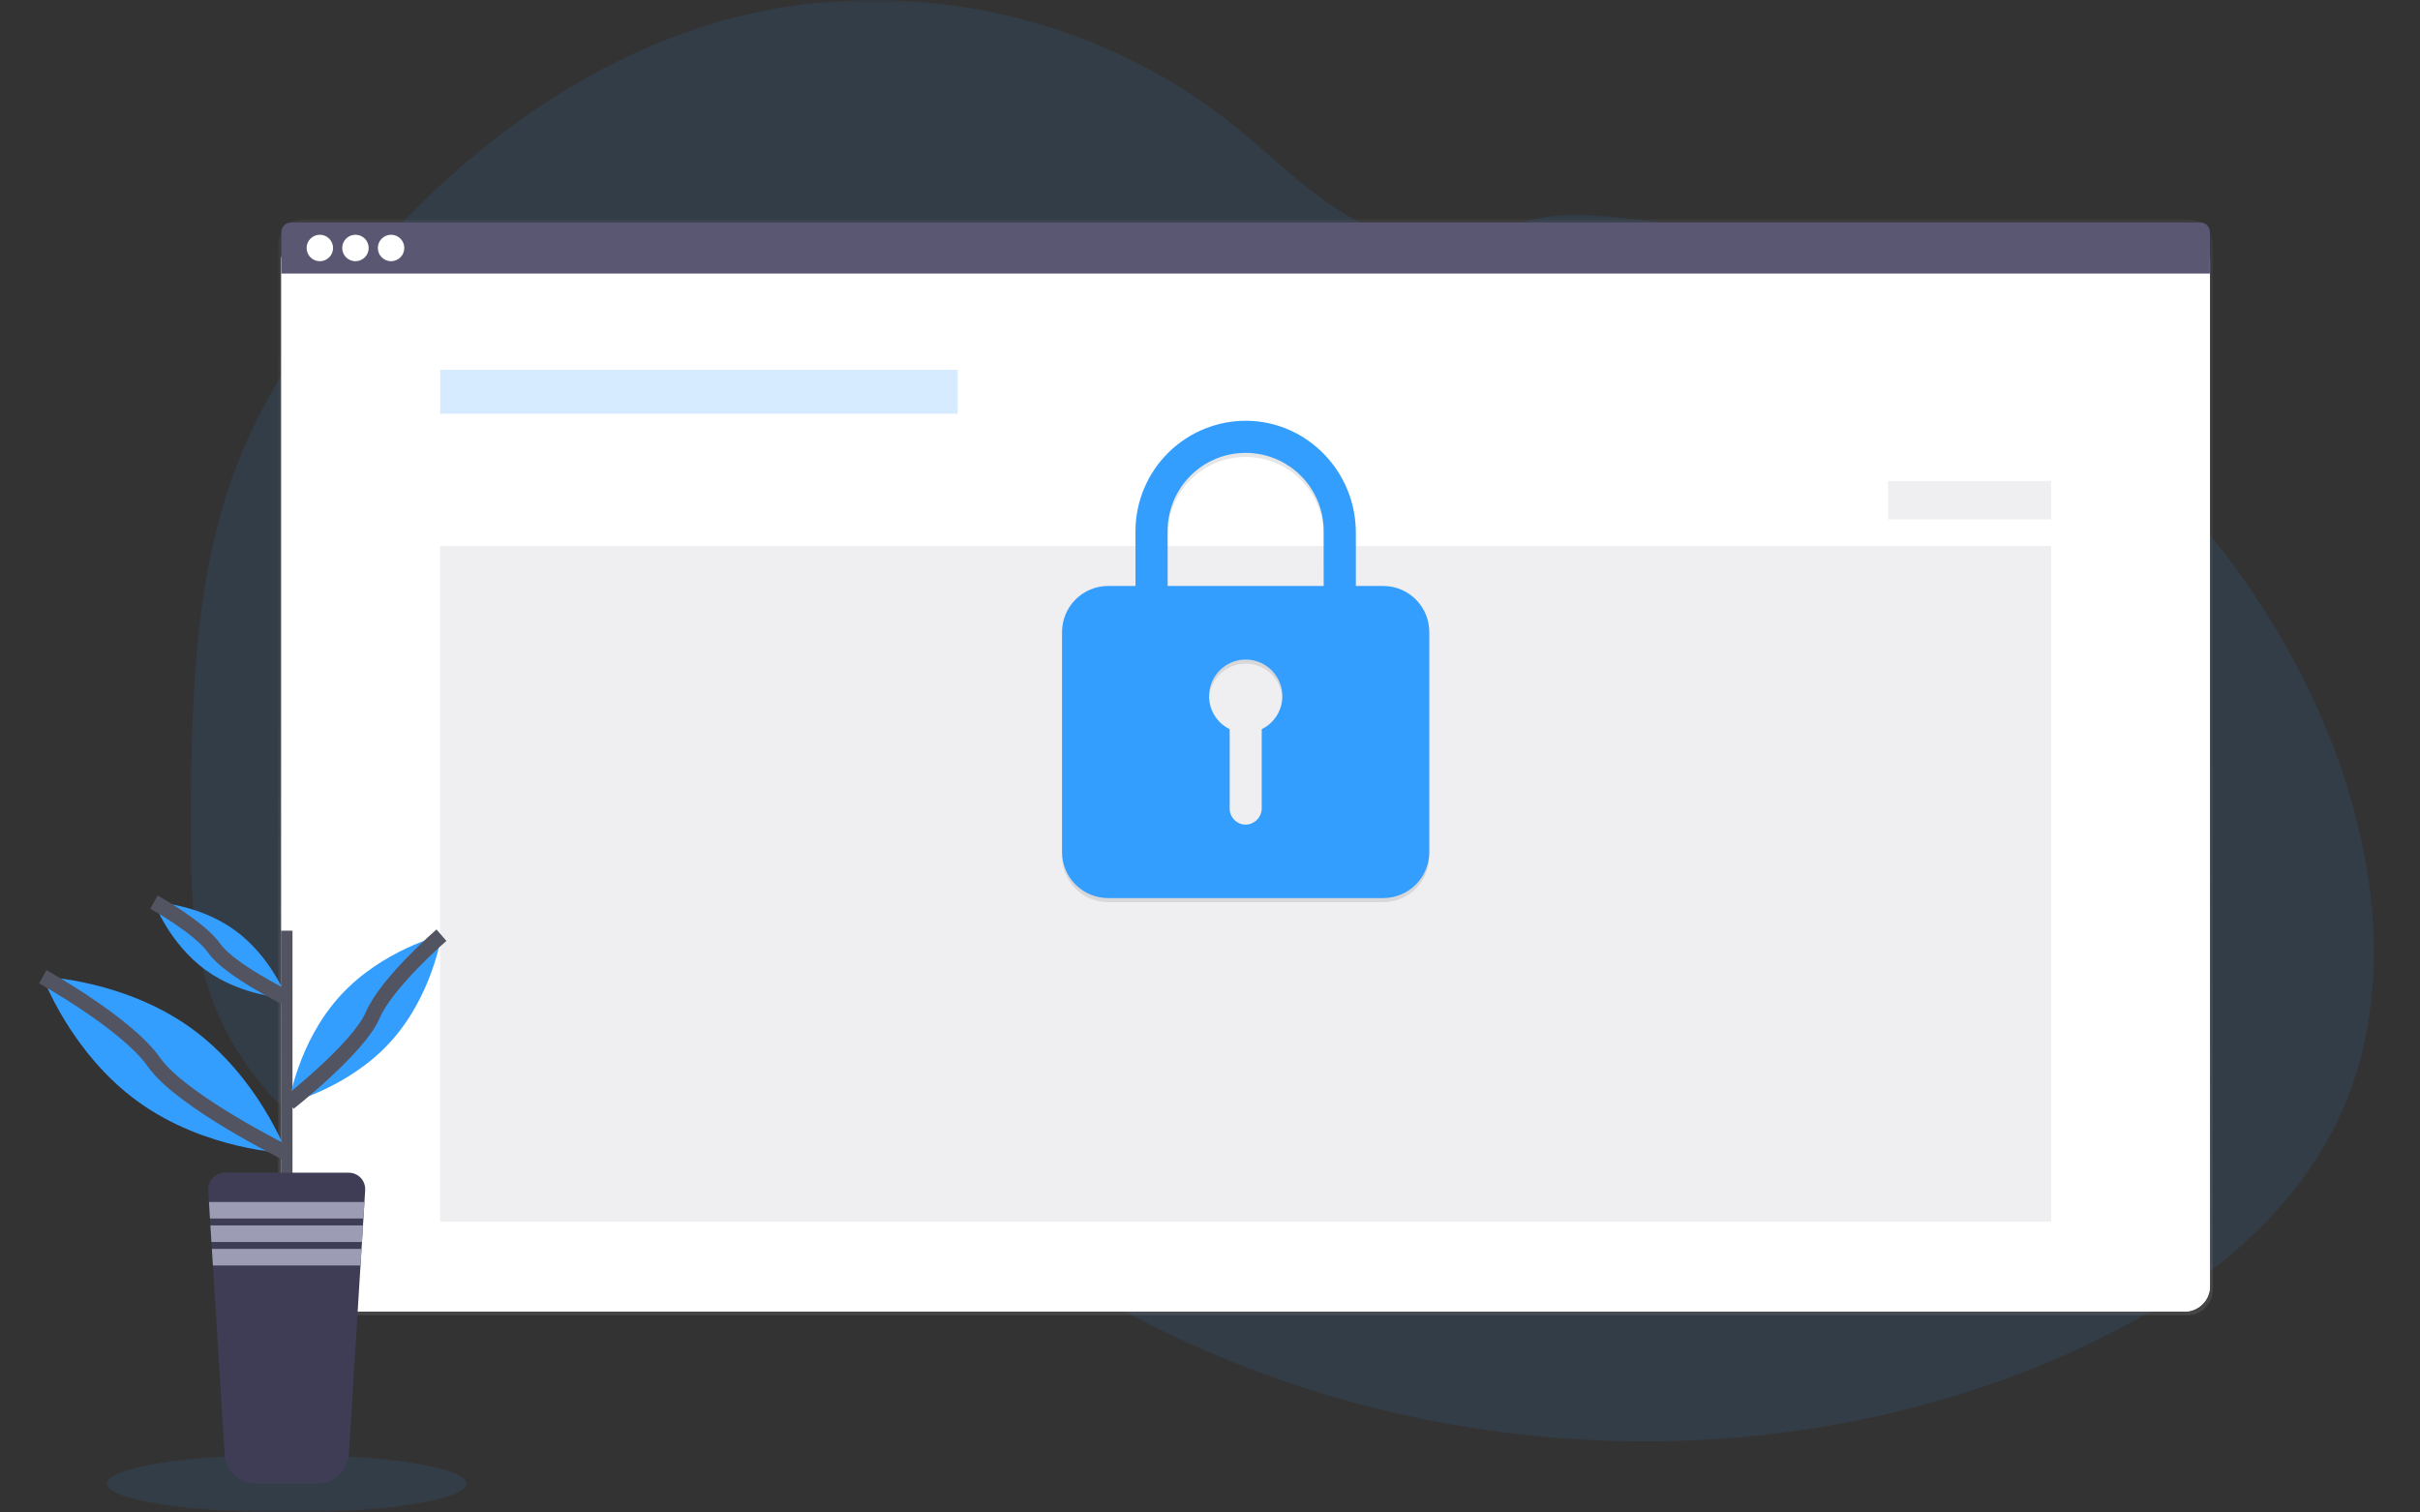 <svg width="320" height="200" viewBox="0 0 320 200" fill="none" xmlns="http://www.w3.org/2000/svg">
<rect x="0" y="0" width="320" height="200" fill="#333333" stroke="none"/>
<mask id="mask0_17967_282027" style="mask-type:alpha" maskUnits="userSpaceOnUse" x="0" y="0" width="320" height="200">
<rect width="320" height="200" fill="#C4C4C4"/>
</mask>
<g mask="url(#mask0_17967_282027)">
<path opacity="0.1" d="M309.014 148.379C301.862 163.133 287.339 172.998 272.289 179.504C252.028 188.266 229.716 191.741 207.71 190.272C203.853 190.015 200.009 189.605 196.175 189.042C182.863 187.099 169.884 183.32 157.61 177.811C154.067 176.216 150.596 174.474 147.198 172.586C141.521 169.44 136.081 165.883 130.923 161.943C129.625 160.952 128.346 159.937 127.084 158.896C126.209 158.174 125.343 157.437 124.462 156.721C122.605 155.211 120.694 153.776 118.562 152.702C117.919 152.378 117.259 152.087 116.586 151.83C109.835 149.262 102.05 150.231 95.022 152.234C89.676 153.757 84.465 155.843 79.124 157.332C76.748 158.014 74.328 158.529 71.88 158.872C66.415 159.563 60.866 159.076 55.605 157.442L55.156 157.302C54.402 157.065 53.655 156.806 52.914 156.524L52.464 156.352C51.746 156.076 51.044 155.779 50.356 155.461L49.907 155.256C49.189 154.923 48.486 154.57 47.799 154.199C47.551 154.069 47.306 153.929 47.064 153.797C43.154 151.613 39.599 148.846 36.523 145.59C36.434 145.501 36.351 145.41 36.254 145.321C35.826 144.858 35.406 144.387 34.999 143.905C34.849 143.727 34.698 143.55 34.55 143.367C34.067 142.778 33.602 142.176 33.153 141.56C33.086 141.472 33.021 141.38 32.956 141.291C31.118 138.748 29.594 135.993 28.418 133.084C28.38 132.995 28.345 132.904 28.313 132.815C27.954 131.89 27.627 130.951 27.331 129.996C27.209 129.598 27.094 129.189 26.991 128.79C26.956 128.672 26.924 128.551 26.894 128.432C25.409 122.583 25.239 116.502 25.239 110.456C25.239 109.751 25.239 109.047 25.239 108.343C25.282 98.564 25.433 88.618 26.876 78.973C26.876 78.906 26.894 78.838 26.905 78.774C27.388 75.527 28.045 72.308 28.873 69.131C29.739 65.798 30.847 62.533 32.187 59.36C35.506 51.554 40.332 44.45 45.691 37.866C59.191 21.298 76.895 7.389 97.617 2.183C119.945 -3.424 144.761 1.949 162.772 16.288C168.264 20.66 173.198 25.836 179.365 29.187C184.749 32.105 191.05 33.314 196.816 31.018C201.581 29.12 204.682 28.178 210.033 28.466C221.111 29.093 232.033 31.38 242.432 35.252C242.852 35.406 243.272 35.564 243.689 35.723C270.798 46.095 294.101 66.701 306.215 93.18C306.536 93.88 306.847 94.585 307.149 95.296C314.371 112.166 316.982 131.937 309.014 148.379Z" fill="#349EFF"/>
<path opacity="0.1" d="M37.912 200C51.036 200 61.676 198.291 61.676 196.183C61.676 194.075 51.036 192.366 37.912 192.366C24.788 192.366 14.149 194.075 14.149 196.183C14.149 198.291 24.788 200 37.912 200Z" fill="#349EFF"/>
<path d="M289.243 29.004H40.155C38.298 29.004 36.793 30.51 36.793 32.367V170.551C36.793 172.408 38.298 173.913 40.155 173.913H289.243C291.1 173.913 292.605 172.408 292.605 170.551V32.367C292.605 30.51 291.1 29.004 289.243 29.004Z" fill="url(#paint0_linear_17967_282027)"/>
<path d="M288.866 31.042H40.561C38.704 31.042 37.199 32.547 37.199 34.404V170.07C37.199 171.926 38.704 173.432 40.561 173.432H288.866C290.723 173.432 292.228 171.926 292.228 170.07V34.404C292.228 32.547 290.723 31.042 288.866 31.042Z" fill="white"/>
<path d="M288.866 31.042H40.561C38.704 31.042 37.199 32.547 37.199 34.404V170.07C37.199 171.926 38.704 173.432 40.561 173.432H288.866C290.723 173.432 292.228 171.926 292.228 170.07V34.404C292.228 32.547 290.723 31.042 288.866 31.042Z" fill="white"/>
<path opacity="0.04" d="M288.866 31.042H40.561C38.704 31.042 37.199 32.547 37.199 34.404V170.07C37.199 171.926 38.704 173.432 40.561 173.432H288.866C290.723 173.432 292.228 171.926 292.228 170.07V34.404C292.228 32.547 290.723 31.042 288.866 31.042Z" fill="white"/>
<path d="M290.933 29.408H38.494C38.15 29.408 37.821 29.544 37.578 29.787C37.335 30.03 37.199 30.36 37.199 30.703V36.175H292.217V30.703C292.217 30.361 292.082 30.034 291.842 29.791C291.601 29.549 291.275 29.411 290.933 29.408Z" fill="#5A5773"/>
<path d="M42.291 34.541C43.258 34.541 44.041 33.758 44.041 32.792C44.041 31.825 43.258 31.042 42.291 31.042C41.325 31.042 40.542 31.825 40.542 32.792C40.542 33.758 41.325 34.541 42.291 34.541Z" fill="white"/>
<path d="M47.002 34.541C47.968 34.541 48.751 33.758 48.751 32.792C48.751 31.825 47.968 31.042 47.002 31.042C46.035 31.042 45.252 31.825 45.252 32.792C45.252 33.758 46.035 34.541 47.002 34.541Z" fill="white"/>
<path d="M51.712 34.541C52.678 34.541 53.462 33.758 53.462 32.792C53.462 31.825 52.678 31.042 51.712 31.042C50.746 31.042 49.962 31.825 49.962 32.792C49.962 33.758 50.746 34.541 51.712 34.541Z" fill="white"/>
<path opacity="0.2" d="M126.643 48.902H58.204V54.711H126.643V48.902Z" fill="#349EFF"/>
<path opacity="0.1" d="M271.224 72.195H58.204V161.553H271.224V72.195Z" fill="#5A5773"/>
<path opacity="0.1" d="M182.928 78.022H179.281V70.938C179.281 62.943 172.907 56.297 164.912 56.176C162.984 56.155 161.071 56.517 159.284 57.239C157.497 57.962 155.87 59.031 154.497 60.385C153.125 61.738 152.034 63.351 151.287 65.128C150.541 66.906 150.153 68.813 150.147 70.741V78.022H146.508C144.9 78.028 143.359 78.669 142.221 79.806C141.084 80.943 140.443 82.484 140.438 84.093V113.224C140.443 114.832 141.084 116.373 142.221 117.51C143.359 118.648 144.9 119.289 146.508 119.294H182.928C184.537 119.289 186.077 118.647 187.214 117.51C188.351 116.373 188.992 114.832 188.996 113.224V84.093C188.992 82.484 188.351 80.943 187.214 79.806C186.077 78.669 184.537 78.028 182.928 78.022ZM166.845 96.96V107.393C166.848 107.946 166.642 108.479 166.267 108.885C165.892 109.29 165.377 109.539 164.826 109.579C164.538 109.592 164.251 109.547 163.981 109.447C163.711 109.346 163.465 109.191 163.256 108.992C163.048 108.794 162.882 108.555 162.769 108.29C162.656 108.025 162.597 107.74 162.597 107.452V96.954C161.612 96.474 160.819 95.674 160.348 94.685C159.876 93.696 159.753 92.577 160 91.509C160.246 90.442 160.847 89.489 161.705 88.807C162.562 88.125 163.625 87.754 164.721 87.754C165.817 87.754 166.88 88.125 167.737 88.807C168.595 89.489 169.196 90.442 169.442 91.509C169.688 92.577 169.566 93.696 169.094 94.685C168.622 95.674 167.83 96.474 166.845 96.954V96.96ZM175.039 78.022H154.395V70.741C154.395 68.005 155.482 65.38 157.417 63.445C159.352 61.51 161.976 60.423 164.713 60.423C167.449 60.423 170.074 61.51 172.009 63.445C173.944 65.38 175.031 68.005 175.031 70.741L175.039 78.022Z" fill="black"/>
<path d="M182.928 77.484H179.281V70.399C179.281 62.405 172.907 55.758 164.912 55.637C162.984 55.617 161.071 55.978 159.284 56.701C157.497 57.423 155.87 58.492 154.497 59.846C153.125 61.2 152.034 62.812 151.287 64.59C150.541 66.367 150.153 68.275 150.147 70.203V77.484H146.508C144.9 77.489 143.359 78.13 142.221 79.268C141.084 80.405 140.443 81.946 140.438 83.554V112.685C140.443 114.294 141.084 115.835 142.221 116.972C143.359 118.109 144.9 118.75 146.508 118.755H182.928C184.537 118.75 186.077 118.109 187.214 116.972C188.351 115.834 188.992 114.293 188.996 112.685V83.554C188.992 81.946 188.351 80.405 187.214 79.268C186.077 78.13 184.537 77.489 182.928 77.484ZM166.845 96.421V106.855C166.848 107.407 166.642 107.94 166.267 108.346C165.892 108.752 165.377 109 164.826 109.04C164.538 109.054 164.251 109.009 163.981 108.908C163.711 108.807 163.465 108.653 163.256 108.454C163.048 108.255 162.882 108.016 162.769 107.752C162.656 107.487 162.597 107.202 162.597 106.914V96.416C161.612 95.936 160.819 95.136 160.348 94.147C159.876 93.158 159.753 92.038 160 90.971C160.246 89.903 160.847 88.951 161.705 88.269C162.562 87.587 163.625 87.216 164.721 87.216C165.817 87.216 166.88 87.587 167.737 88.269C168.595 88.951 169.196 89.903 169.442 90.971C169.688 92.038 169.566 93.158 169.094 94.147C168.622 95.136 167.83 95.936 166.845 96.416V96.421ZM175.039 77.484H154.395V70.203C154.395 67.466 155.482 64.842 157.417 62.907C159.352 60.972 161.976 59.885 164.713 59.885C167.449 59.885 170.074 60.972 172.009 62.907C173.944 64.842 175.031 67.466 175.031 70.203L175.039 77.484Z" fill="#349EFF"/>
<path opacity="0.1" d="M271.224 63.594H249.662V68.685H271.224V63.594Z" fill="#5A5773"/>
<path d="M38.677 123.068H37.148V157.496H38.677V123.068Z" fill="#535461"/>
<path d="M48.287 157.391L48.19 158.942L48.056 161.13L47.999 162.043L47.864 164.234L47.805 165.146L47.671 167.335L46.128 192.226C46.062 193.297 45.591 194.303 44.809 195.038C44.027 195.774 42.994 196.183 41.921 196.183H33.905C32.832 196.183 31.799 195.773 31.018 195.038C30.236 194.303 29.765 193.297 29.7 192.226L28.15 167.335L28.015 165.146L27.958 164.234L27.826 162.037L27.77 161.125L27.635 158.936L27.538 157.386C27.52 157.088 27.563 156.79 27.664 156.509C27.765 156.229 27.923 155.972 28.127 155.755C28.332 155.538 28.578 155.365 28.852 155.247C29.126 155.129 29.421 155.068 29.719 155.068H46.109C46.408 155.068 46.703 155.129 46.977 155.247C47.251 155.366 47.498 155.539 47.702 155.757C47.906 155.975 48.064 156.232 48.164 156.513C48.265 156.794 48.307 157.093 48.287 157.391Z" fill="#3F3D56"/>
<path d="M48.189 158.942L48.054 161.13H27.766L27.631 158.942H48.189Z" fill="#9D9CB5"/>
<path d="M47.998 162.043L47.864 164.234H27.96L27.823 162.043H47.998Z" fill="#9D9CB5"/>
<path d="M47.805 165.146L47.67 167.335H28.154L28.017 165.146H47.805Z" fill="#9D9CB5"/>
<path d="M25.298 135.972C34.203 142.414 37.912 152.492 37.912 152.492C37.912 152.492 27.18 152.123 18.262 145.682C9.344 139.24 5.648 129.162 5.648 129.162C5.648 129.162 16.391 129.531 25.298 135.972Z" fill="#349EFF"/>
<path d="M5.661 129.162C5.661 129.162 16.8 135.353 20.372 140.468C23.944 145.582 37.912 152.495 37.912 152.495" stroke="#535461" stroke-width="2" stroke-miterlimit="10"/>
<path d="M31.046 123.006C35.891 126.505 37.913 131.996 37.913 131.996C37.913 131.996 32.071 131.797 27.223 128.29C22.375 124.782 20.359 119.299 20.359 119.299C20.359 119.299 26.201 119.485 31.046 123.006Z" fill="#349EFF"/>
<path d="M20.359 119.286C20.359 119.286 26.421 122.65 28.365 125.436C30.308 128.222 37.913 131.983 37.913 131.983" stroke="#535461" stroke-width="2" stroke-miterlimit="10"/>
<path d="M44.956 131.706C39.387 137.824 38.211 145.819 38.211 145.819C38.211 145.819 46.06 143.894 51.627 137.776C57.194 131.657 58.373 123.66 58.373 123.66C58.373 123.66 50.523 125.584 44.956 131.706Z" fill="#349EFF"/>
<path d="M58.373 123.66C58.373 123.66 51.121 129.932 49.277 134.255C47.433 138.578 38.211 145.83 38.211 145.83" stroke="#535461" stroke-width="2" stroke-miterlimit="10"/>
</g>
<defs>
<linearGradient id="paint0_linear_17967_282027" x1="164.697" y1="173.913" x2="164.697" y2="29.004" gradientUnits="userSpaceOnUse">
<stop stop-color="#808080" stop-opacity="0.25"/>
<stop offset="0.54" stop-color="#808080" stop-opacity="0.12"/>
<stop offset="1" stop-color="#808080" stop-opacity="0.1"/>
</linearGradient>
</defs>
</svg>
